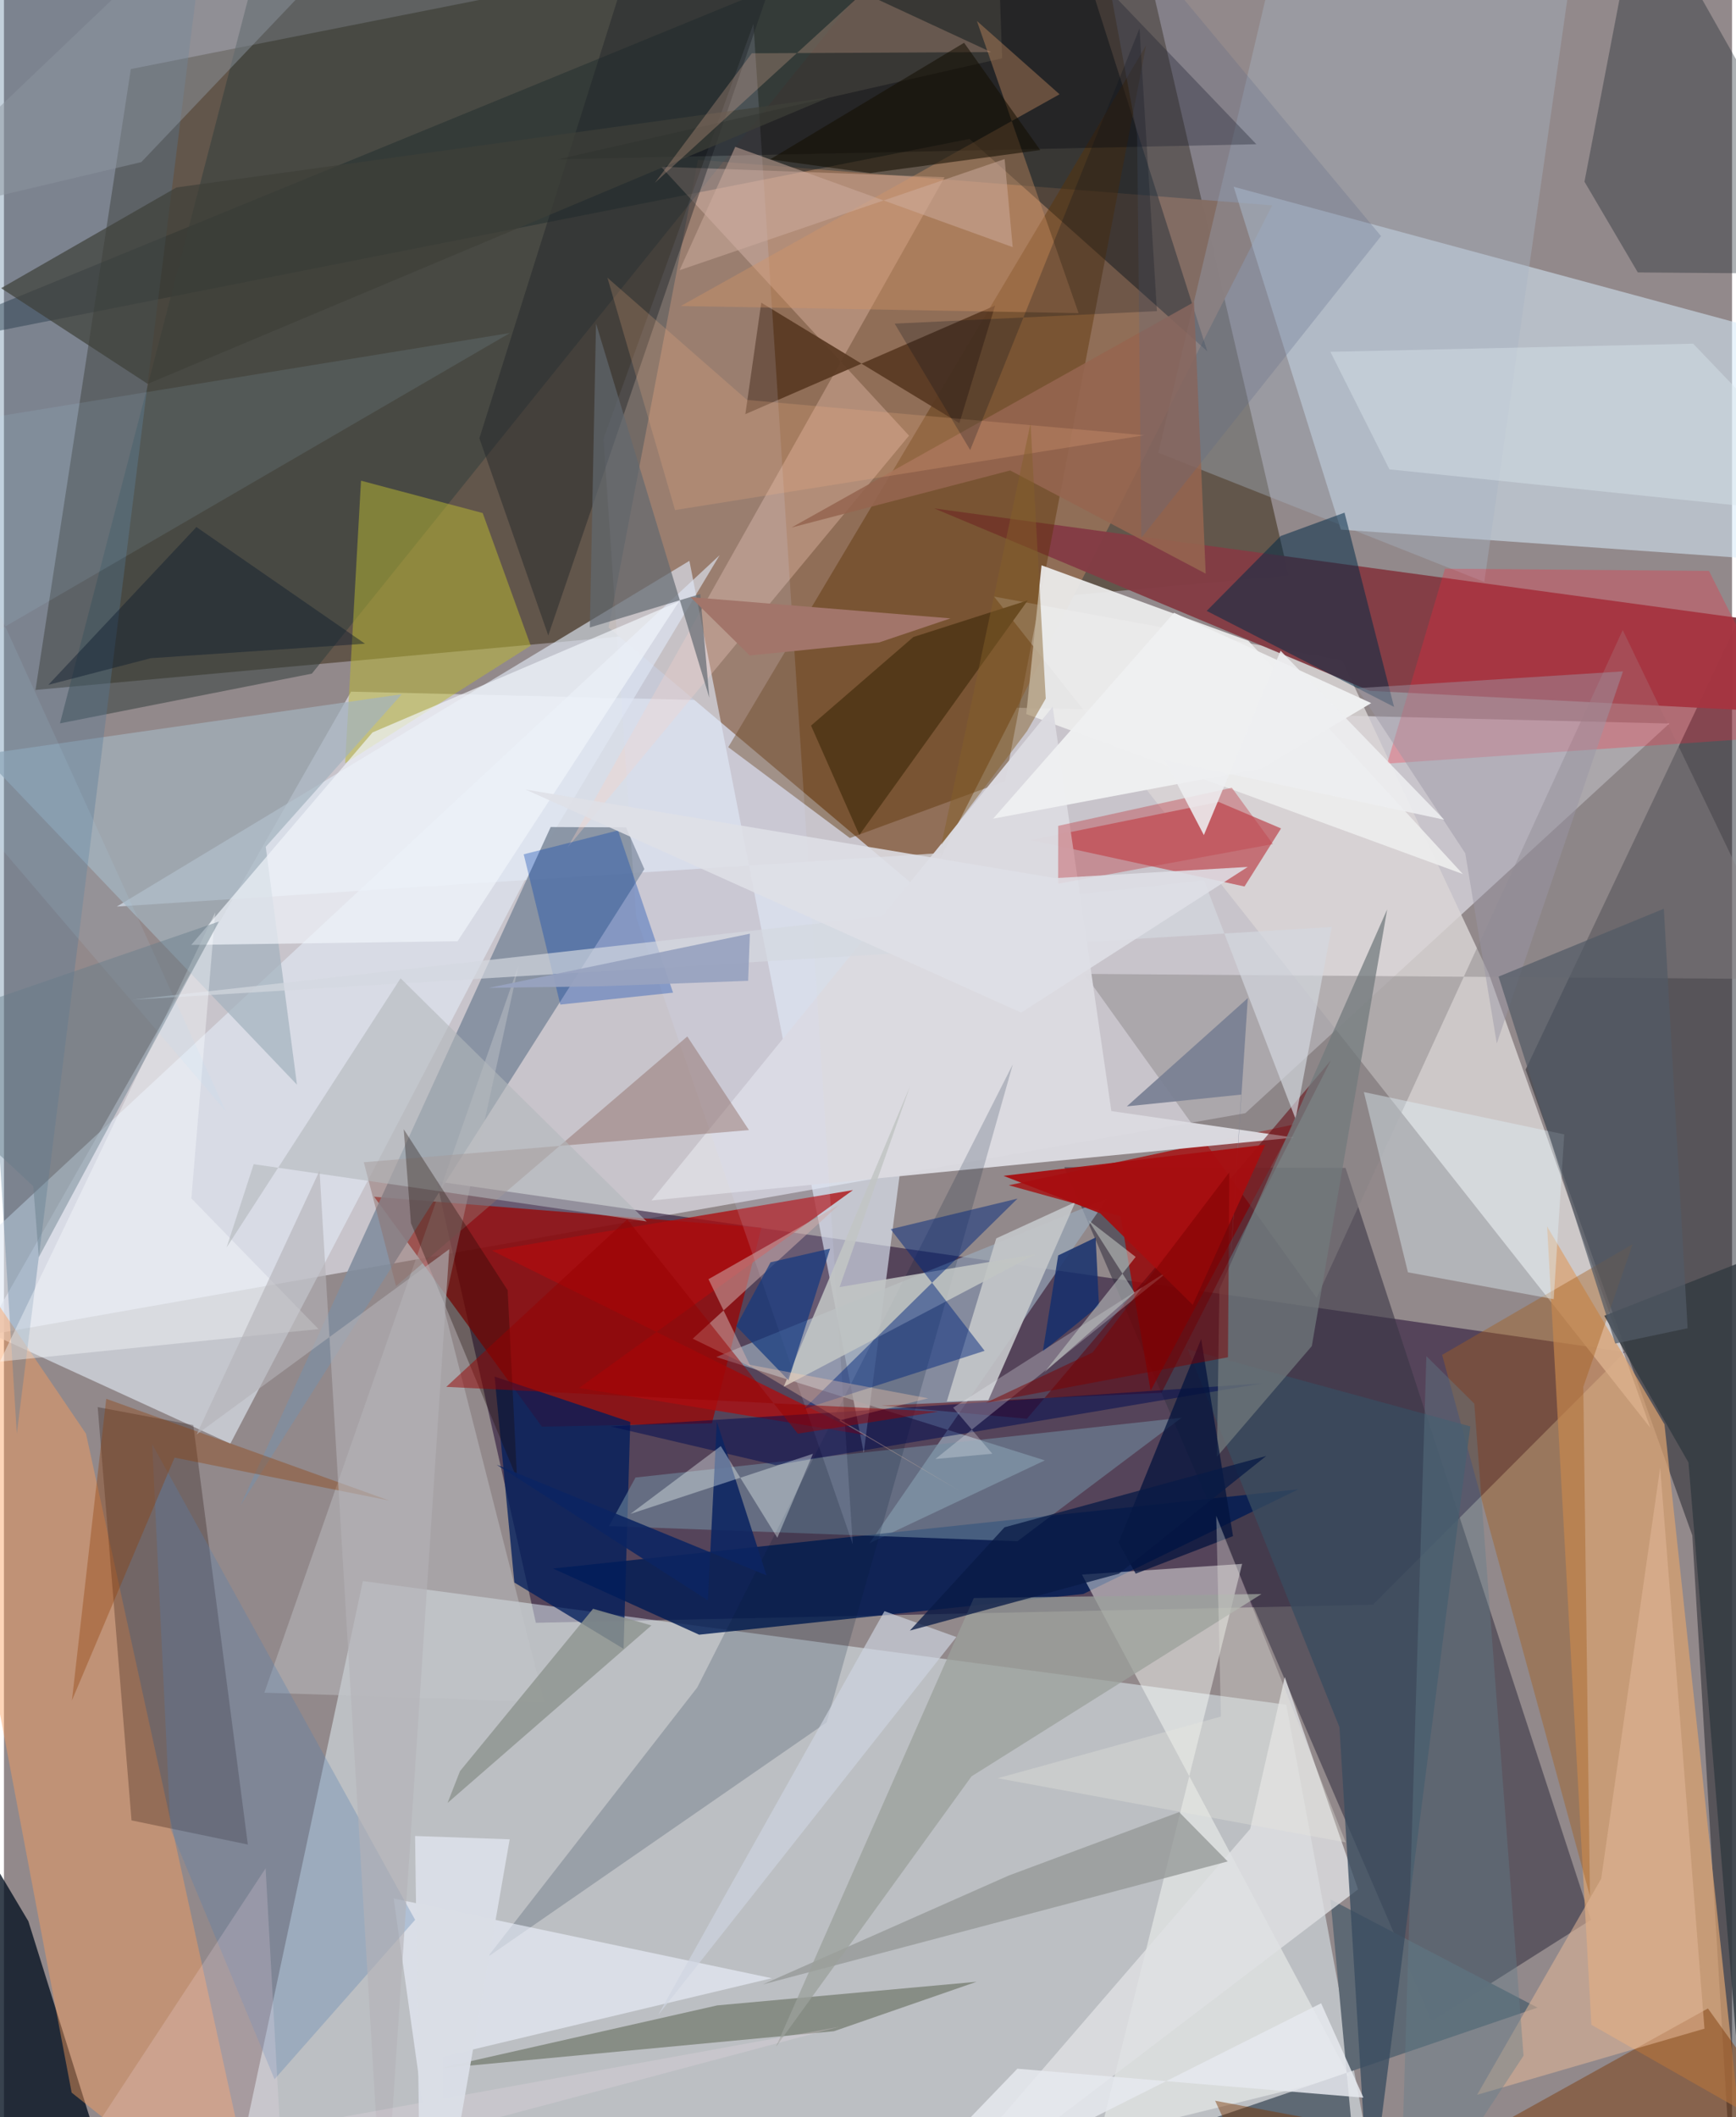 <svg xmlns="http://www.w3.org/2000/svg" width="228" height="278" viewBox="0 0 836 1024"><path fill="#92898b" d="M0 0h836v1024H0z"/><path fill="#dddce4" fill-opacity=".714" d="M-9.908 646.071l610.455-107.673 205.101-188.45-637.74-15.427z"/><path fill="#2a1c01" fill-opacity=".459" d="M15.26 333.707l606.227-55.403L542.528-62 61.382 33.404z"/><path fill="#2f1a3d" fill-opacity=".62" d="M784.214 653.893L662.256 776.135l-404.927 8.758-47.99-213.49z"/><path fill="#e6f7fd" fill-opacity=".494" d="M620.34 824.504L668.786 1086H104.899l68.742-321.287z"/><path fill="#916f58" fill-opacity=".996" d="M613.54 99.33L444.47 431.817l-151.953-128.29 43.237-226.212z"/><path fill="#181d24" fill-opacity=".478" d="M837.473 1086l-20.699-343.398-80.652-225.276L898 175.702z"/><path fill="#d7eaf9" fill-opacity=".541" d="M594.905 90.329l261.455 70.668 34.061 112.355-243.672-17.19z"/><path fill="#dad5d5" fill-opacity=".82" d="M647.33 319.353L479 288.563l317.483 402.044-78.229-219.895z"/><path fill="#383544" fill-opacity=".588" d="M767.756 928.525l-77.04 48.878-177.734-412.872 136.055.328z"/><path fill="#e2ecf9" fill-opacity=".62" d="M453.45 412.578l-398.864 25.9 277.015-167.22 84.344 431.386z"/><path fill="#9d0401" fill-opacity=".722" d="M260.235 690.017l82.257-1.605 23.917-94.572-187.316-15.013z"/><path fill="#843c45" fill-opacity=".965" d="M450.021 245.898L898 306.906l-39.837 37.385-197.422-10.15z"/><path fill="#9aa9bb" fill-opacity=".702" d="M503.537 706.34L344.59 656.355l189.185-76.717-115.027 166.74z"/><path fill="#010e17" fill-opacity=".427" d="M508.21-62L-62 171.747l529.072-104.55 115.064 102.688z"/><path fill="#e1e9f4" fill-opacity=".631" d="M-41.35 629.054l150.866 69.208L252.217 425.28l94.009-156.756z"/><path fill="#a90101" fill-opacity=".729" d="M623.928 543.879l-69.21 128.737-14.524-84.36-54.055-14.975z"/><path fill="#818d9e" fill-opacity=".886" d="M309.81 420.343l-8.882-20.165-36.435-.17-150.044 328.03z"/><path fill="#dba26f" fill-opacity=".718" d="M838.996 1019.796l-35.68-330.894-56.785-95.7 21.419 386.11z"/><path fill="#071322" fill-opacity=".8" d="M11.81 929.237L-62 805.18v258.524l121.268 17.3z"/><path fill="#5d3205" fill-opacity=".439" d="M409.226 405.32l75.118-27.575 68.161-355.742-202.11 339.375z"/><path fill="#001c54" fill-opacity=".812" d="M336.302 790.64l-70.694-31.996 360.577-38.316L522.19 770.94z"/><path fill="#fcfffb" fill-opacity=".451" d="M521.5 761.56l128.996 242.263-120.497 29.608L598.993 756.4z"/><path fill="#ececec" fill-opacity=".929" d="M602.009 309.917l-100.053-36.499-7.397 71.948 211.219 77.389z"/><path fill="#fe9f5b" fill-opacity=".431" d="M-53.619 556.004l86.366 456.123 92.74 73.873-85.792-392.559z"/><path fill="#c36a70" fill-opacity=".937" d="M600.145 428.767l17.675-28.086-30.174-12.81-90.651 18.429z"/><path fill="#323f3e" fill-opacity=".529" d="M148.961 325.81L27.103 349.866 134.069-62h326.706z"/><path fill="#bcbb32" fill-opacity=".494" d="M231.597 248.141l23.232 64.134-89.767 56.914 7.67-136.696z"/><path fill="#fbcfc0" fill-opacity=".318" d="M437.849 210.699L317.86 80.634l137.204 5.07-182.383 324.18z"/><path fill="#141e26" fill-opacity=".345" d="M896.738 132.605l-106.33-.845-25.8-43.885 27.062-140.91z"/><path fill="#7b8276" fill-opacity=".812" d="M345.04 969.939l125.488-11.428-69.01 23.926-191.653 18.075z"/><path fill="#888486" fill-opacity=".451" d="M635.02 627.753L783.115 304.73l81.16 168.874-341.57-2.568z"/><path fill="#001d5c" fill-opacity=".765" d="M246.917 765.42l-9.549-99.605 65.629 21.941-3.234 109.73z"/><path fill="#dbdae0" fill-opacity=".976" d="M535.731 537.389l88.358 12.819-310.872 30.427 194.118-238.757z"/><path fill="#1a0602" fill-opacity=".263" d="M61.714 880.456L45.342 680.574l46.246 8.683 26.394 202.88z"/><path fill="#5e6974" fill-opacity=".996" d="M641.724 918.679l100.15 52.333L405.072 1086h252.319z"/><path fill="#c4c5cb" fill-opacity=".431" d="M248.962 466.901l-36.2 165.41 48.668 190.944-135.46-4.562z"/><path fill="#a8b4c5" fill-opacity=".388" d="M761.309-35.424l-45.151 316.88-157.724-62.474 60.245-254.913z"/><path fill="#728da0" fill-opacity=".561" d="M490.312 745.434l79.418-59.74-264.197 28.93-12.804 23.488z"/><path fill="#001732" fill-opacity=".184" d="M335.4 816.152L233.92 946.588l164.057-113.511 90.084-318.323z"/><path fill="#002946" fill-opacity=".522" d="M648.532 247.953l-30.865 11.298-35.815 36.229 90.64 46.423z"/><path fill="#ad0c0f" fill-opacity=".769" d="M278.206 671.31l138.216 22.735-180.336-89.198 174.641-29.237z"/><path fill="#eef3ff" fill-opacity=".596" d="M371.456 956.797L212.384 994.71l-.197 91.291-23.659-167.789z"/><path fill="#c4c6c9" fill-opacity=".918" d="M480.047 598.955l38.259-17.553-42.096 95.85-20.106.637z"/><path fill="#ff2338" fill-opacity=".275" d="M864.986 355.959l-195.839 13.37 27.954-94.274 127.74 1.08z"/><path fill="#a55f1e" fill-opacity=".416" d="M787.892 601.81l-23.853 69 3.213 246.232-71.514-261.735z"/><path fill="#dfe1e3" fill-opacity=".8" d="M655.095 913.815L428.913 1086l173.98-201.423 16.748-73.446z"/><path fill="#a2b2be" fill-opacity=".702" d="M141.751 524.632l-15.107-115.055 65.8-73.801-203.118 29.162z"/><path fill="#7a3401" fill-opacity=".447" d="M824.331 971.41L898 1074.138l-312.07-58.083L618.036 1086z"/><path fill="#5a3922" fill-opacity=".918" d="M358.666 200.317l7.7-53.912 95.838 58.264 17.31-56.907z"/><path fill="#537998" fill-opacity=".349" d="M-14.256 362.606L-43.986-62 94.548-15.276 6.218 693.46z"/><path fill="#d6e1ff" fill-opacity=".145" d="M290.054 212.225l72.521-200.683 48.061 735.361-104.773-303.19z"/><path fill="#dff0f9" fill-opacity=".412" d="M657.885 528.193l21.317 87.183 70.52 12.98 5.093-79.693z"/><path fill="#969a98" fill-opacity=".788" d="M592.009 900.316l-224.903 59.489 118.96-52.67 82.443-30.69z"/><path fill="#9ba09b" fill-opacity=".749" d="M608.363 770.977l-139.175 1.938-95.73 217.073 94.637-130.839z"/><path fill="#917069" fill-opacity=".478" d="M189.672 622.063l140.914-120.765 29.826 45.289-186.334 15.55z"/><path fill="#0341b2" fill-opacity=".341" d="M269.15 485.876l54.539-5.75-26.622-78.469-45.625 11.54z"/><path fill="#1e2427" fill-opacity=".435" d="M316.238-62h73.263l-126.18 369.336-33.323-95.346z"/><path fill="#5f0008" fill-opacity=".514" d="M560.003 673.64l81.892-160.719L494.87 686.203l-70.374-6.393z"/><path fill="#f0f4fa" fill-opacity=".686" d="M326.605 290.876l-107.142 164.36-128.865 1.794 87.697-102.777z"/><path fill="#000109" fill-opacity=".333" d="M479.694-62L605.868 69.757l-337.817 7.307 214.84-48.877z"/><path fill="#384c5f" fill-opacity=".769" d="M660.506 1071.066l-14.435-235.712-73.404-182.796 136.71 37.344z"/><path fill="#d69767" fill-opacity=".376" d="M510.675 45.601L327.397 148.014l192.471 3.432-49.185-141.3z"/><path fill="#e1b698" fill-opacity=".549" d="M801.234 709.828l-28.543 198.855-60.029 104.505 110-32z"/><path fill="#c2c5c4" fill-opacity=".867" d="M499.154 606.61l-94.89 15.906 33.995-96.937-61.051 145.167z"/><path fill="#000c51" fill-opacity=".522" d="M409.472 682.62l-115.903 7.323 79.815 18.693L608.8 669.083z"/><path fill="#323b41" fill-opacity=".82" d="M774.196 636.382L898 587.9 846.327 1086l-31.409-378.663z"/><path fill="#03277d" fill-opacity=".49" d="M428.968 594.523l45.446 58.813-87.48 28.169 103.399-101.781z"/><path fill="#567eb0" fill-opacity=".31" d="M130.886 1005.656L80.588 884.66l-8.877-186.182L198.907 928.56z"/><path fill="#543919" fill-opacity=".984" d="M413.806 403.852l-23.359-52.899 49.463-42.826 55.392-17.757z"/><path fill="#3e3f39" fill-opacity=".698" d="M83.465 90.673l315.607-43.54L69.538 185.671l-70.917-46.289z"/><path fill="#cfadab" fill-opacity=".537" d="M361.311 661.146l-28.113-13.674 70.74-64.693-63.112 35.918z"/><path fill="#956550" fill-opacity=".871" d="M381.002 255.141l105.775-27.6 94.594 49.909-5.644-131.347z"/><path fill="#d4d8e0" fill-opacity=".675" d="M62.21 483.526l518.338-57.718 44.307 115.425 17.512-92.872z"/><path fill="#133980" fill-opacity=".706" d="M379.531 667.565l-25.276-26.148 16.604-30.888 28.787-6.607z"/><path fill="#72797c" fill-opacity=".733" d="M632.701 651.058l36.463-211.211-81.16 183.653-1.209 81.08z"/><path fill="#f6bba0" fill-opacity=".251" d="M361.787 25.786l115.756-.58-61.94-28.746L314.94 88.37z"/><path fill="#fafdff" fill-opacity=".388" d="M-1.943 658.55l104.157-217.262-11.55 138.332 61.509 63.21z"/><path fill="#02133d" fill-opacity=".729" d="M579.169 647.628l-40 98.452 8.33 15.046 47.08-18.157z"/><path fill="#9b96a6" fill-opacity=".467" d="M783.242 324.72l-128.647 8.133 52.347 79.86 15.242 91.96z"/><path fill="#b3b8bc" fill-opacity=".588" d="M107.705 603.365l84.17-130.201 119.048 117.611-190.104-27.706z"/><path fill="#8f3c04" fill-opacity=".357" d="M82.526 705.007l-49.642 117.43 16.597-145.89 136.934 49.222z"/><path fill="#e6e8ee" fill-opacity=".855" d="M637.21 968.903L411.575 1082.28l78.68-81.715 167.42 14.001z"/><path fill="#190800" fill-opacity=".318" d="M193.39 546.172l50.29 77.89 4.542 91.122-51.33-123.577z"/><path fill="#626870" fill-opacity=".69" d="M283.432 303.477l2.993-147.032 54.823 181.036-4.406-50.153z"/><path fill="#b1dcf5" fill-opacity=".11" d="M107.245 537.392L-62 339.425l306.813-178.37-287.471 46.782z"/><path fill="#8e948f" fill-opacity=".812" d="M284.994 778.117l-64.376 78.516-6.02 15.394 98.628-85.86z"/><path fill="#d9e5eb" fill-opacity=".424" d="M641.69 170.159l175.5-3.933L898 250.64l-227.754-23.638z"/><path fill="#eeeff0" fill-opacity=".984" d="M478.531 395.963l87.515-99.594 95.39 43.703-53.006 31.496z"/><path fill="#140d00" fill-opacity=".545" d="M501.33 72.585l-82.336 11.137-48.35-6.649 93.844-56.377z"/><path fill="#152f6d" fill-opacity=".835" d="M529.75 631.483l-27.168 22.166 7.42-46.45 18.109-8.658z"/><path fill="#edf2f4" fill-opacity=".278" d="M450.586 705.673l114.989-92.562-106.39 67.715 18.945 22.284z"/><path fill="#5c6886" fill-opacity=".263" d="M666.204 114.197L526.07-54.073l22.136 119.31 2.023 194.88z"/><path fill="#ced4e1" fill-opacity=".663" d="M425.966 779.263l-77.76 138.567-31.693 56.738 144.238-182.79z"/><path fill="#ffccad" fill-opacity=".337" d="M404.05 687.046l58.398 34.116-102.903-61.29 87.562 16.444z"/><path fill="#c5cdc7" fill-opacity=".537" d="M524.683 590.234l22.796 17.695-44.125 55.78 43.65-38.447z"/><path fill="#7a8194" fill-opacity=".933" d="M592.48 624.11l9.259-141.355-58.511 52.354 55.322-5.692z"/><path fill="#647b8a" fill-opacity=".439" d="M16.875 608.052l-2.695-34.327-76.18-70.87 165.98-57.142z"/><path fill="#bf4147" fill-opacity=".408" d="M509.98 427.407l103.906-19.148-19.87-27.252-84.01 18.432z"/><path fill="#b4b3b7" fill-opacity=".612" d="M152.672 566.248L93.183 693.813l122.252-89.629L183.712 1086z"/><path fill="#0d1b2c" fill-opacity=".431" d="M174.665 311.346l-103.608 6.986-49.588 12.912 71.64-76.326z"/><path fill="#e7e8e0" fill-opacity=".333" d="M649.102 891.09l-168.308-31.026 107.954-29.835-2.275-97.066z"/><path fill="#a70d10" fill-opacity=".933" d="M530.356 586.863l-46.804-18.148 126.632-15.049-35.086 77.461z"/><path fill="#0c2562" fill-opacity=".882" d="M344.874 687.57l-4.337 86.483-102.142-65.588 130.515 53.502z"/><path fill="#f4fffd" fill-opacity=".361" d="M303.063 732.232l43.717-32.796 27.363 44.323 17.22-40.604z"/><path fill="#fde5f2" fill-opacity=".2" d="M404.18 980.246L6.803 1086l119.775-182.354 6.969 125.767z"/><path fill="#98a3c0" fill-opacity=".933" d="M360.855 451.592l-.841 22.795-70.62 2.612-54.914.811z"/><path fill="#cfad9f" fill-opacity=".51" d="M484.097 76.942l-157.229 53.739 26.914-59.673L488 119.528z"/><path fill="#960001" fill-opacity=".486" d="M452.081 682.747l-68.039 10.658L301.5 589.758l-87.514 81.017z"/><path fill="#525a66" fill-opacity=".702" d="M723.054 472.356l79.953-32.84 11.5 202.907-34.998 7.396z"/><path fill="#dfe0e7" fill-opacity=".871" d="M492.085 489.75l109.625-70.443-93.17 5.405-256.264-42.866z"/><path fill="#fab588" fill-opacity=".204" d="M551.676 210.527L324.65 246.695l-32.699-112.353 67.53 59.088z"/><path fill="#091b46" fill-opacity=".765" d="M484.044 738.7l-45.784 49.954 101.088-27.508 71.282-56.936z"/><path fill="#050f19" fill-opacity=".239" d="M549.352 13.718l-81.91 203.954-36.545-61.145 126.888-6.046z"/><path fill="#a2756a" d="M360.783 317.023l-28.66-28.22 125.785 10.285-34.643 11.674z"/><path fill="#dadee6" fill-opacity=".976" d="M201.508 1081.32l10.068-2.178 33.082-189.535-45.76-1.598z"/><path fill="#7b0000" fill-opacity=".494" d="M592.14 656.456l-117.12 22.012 51.67-24.346 66.104-87.113z"/><path fill="#855f29" fill-opacity=".463" d="M453.51 408.566l43.118-203.804 7.356 133.111-9.024 15.708z"/><path fill="#8e95a0" fill-opacity=".482" d="M117.158-62l61.158 22.775L66.454 78.405-62 108.796z"/><path fill="#607e8a" fill-opacity=".384" d="M735.126 994.281l-60.089 91.427 13.088-429.79 23.187 22.968z"/><path fill="#edeef1" fill-opacity=".871" d="M561.551 367.624l18.928 36.273 37.118-89.155 79.143 81.718z"/></svg>